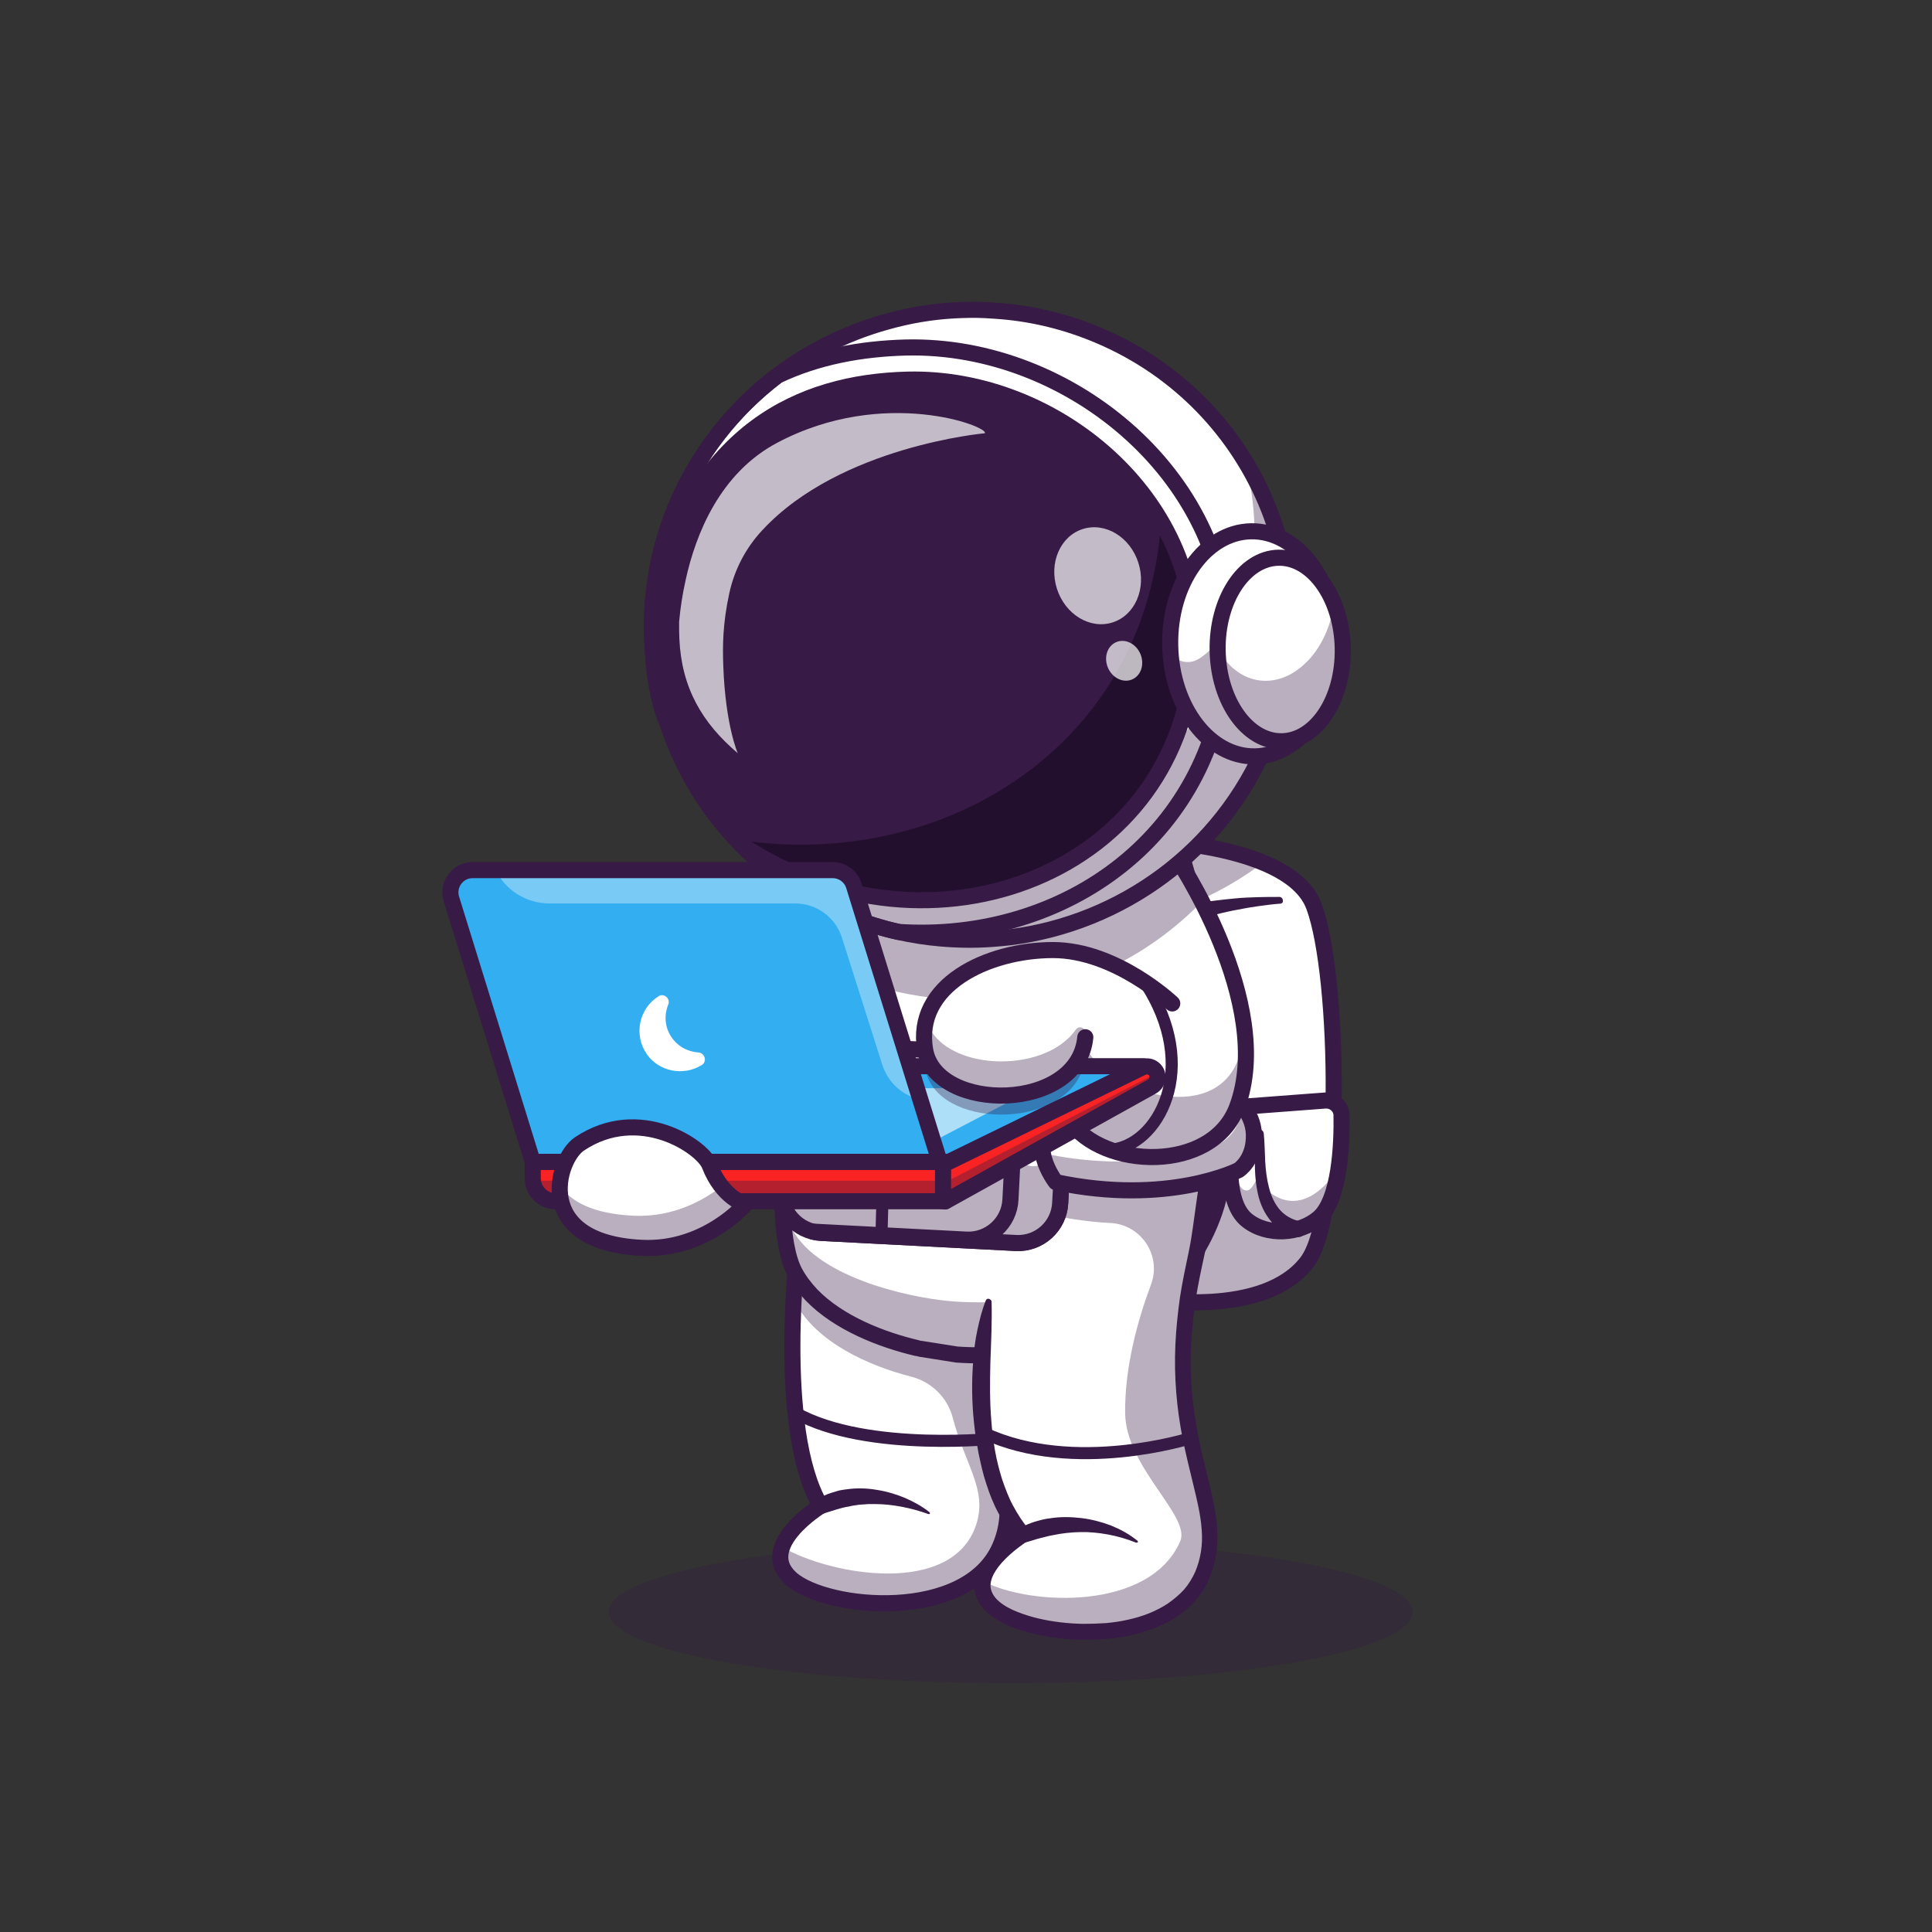 <svg xmlns="http://www.w3.org/2000/svg" id="Layer_1" x="0" y="0" version="1.1" viewBox="0 0 800 800" xml:space="preserve"><rect x="0" y="0" width="800" height="800" fill="#333333" stroke="none"/><style>.st2{fill:#fff}.st3{opacity:.35;fill:#371a45}.st4{fill:none;stroke:#371a45;stroke-width:6.66;stroke-linecap:round;stroke-linejoin:round;stroke-miterlimit:10}.st5{fill:#371a45}.st6{fill:none;stroke:#371a45;stroke-width:4.995;stroke-linecap:round;stroke-linejoin:round;stroke-miterlimit:10}.st15{opacity:.7;fill:#fff}.st16{opacity:.35}.st19{fill:none;stroke:#6b184e;stroke-width:5.49;stroke-linecap:round;stroke-linejoin:round;stroke-miterlimit:10}.st20{fill:#33aef1}.st22{fill:#f92323}</style><path fill="transparent" d="M0 0h800v800H0z"/><ellipse cx="418.5" cy="667.5" fill="#371a45" opacity=".3" rx="166.5" ry="29.5"/><path d="M541.3 522.6c-17.9 23.4-64.6 15.3-64.6 15.3l-.4-157.9-.1-31.9s26.6.7 46.8 9.1c9.7 4 18 9.8 21.1 18.2 10.8 28.9 11.9 128-2.8 147.2z" class="st2"/><path d="M552.2 441.2c.6 34.6-2.6 70.6-10.9 81.4-17.9 23.4-64.6 15.3-64.6 15.3l-.5-189.8s.5 0 1.4.1l.4 148s46.7 8.1 64.6-15.3c4.9-6.4 8-21.4 9.6-39.7z" class="st3"/><path d="M476.2 348.1s58.4 1.6 67.9 27.2c10.8 29 11.9 128.1-2.9 147.3-17.9 23.4-64.6 15.3-64.6 15.3" class="st4"/><path d="M548.8 455.7l-31.8 2.4c-2.8.2-5.2 2.3-5.7 5.1-1.9 10.3-4.9 34.2 5.1 42.1 8.3 6.6 21.7 5.8 29.6-.9 8.8-7.5 9.7-30.9 9.5-42.5 0-3.6-3.1-6.4-6.7-6.2z" class="st2"/><path d="M511.3 463.2c-1.9 10.3-4.9 34.2 5.1 42.1 8.3 6.6 21.7 5.8 29.6-.9 5.4-4.6 7.8-15.2 8.9-25.4-1.4 5.1-3.7 9.2-6.5 12-16 15.6-28-2.8-28-2.8s-2.1 4.5-3.7 4.7c-6.9 1.1-5.5-20.6-4.5-31.8-.4.6-.7 1.3-.9 2.1z" class="st3"/><path d="M548.8 455.7l-31.8 2.4c-2.8.2-5.2 2.3-5.7 5.1-1.9 10.3-4.9 34.2 5.1 42.1 8.3 6.6 21.7 5.8 29.6-.9 8.8-7.5 9.7-30.9 9.5-42.5 0-3.6-3.1-6.4-6.7-6.2z" class="st4"/><path d="M523.3 469.4c.4 4 .4 7.8.6 11.6.2 3.8.7 7.5 1.6 10.9.9 3.5 2.4 6.7 4.5 9.1 2.1 2.4 5 4 8.2 4.7 1.8.4 2.9 2.2 2.5 4-.4 1.8-2.2 2.9-4 2.5-.1 0-.2 0-.2-.1-2.1-.7-4.2-1.6-6.1-2.8-1.9-1.2-3.6-2.8-4.9-4.6-2.7-3.6-4.2-7.7-4.9-11.7-.8-4-1-8-1-11.9 0-3.9.3-7.8.2-11.5 0-1 .7-1.8 1.7-1.8 1-.1 1.7.6 1.8 1.6zM530 374.2c-2.9.2-5.9.6-8.8 1-2.9.4-5.9.9-8.8 1.5-2.9.5-5.8 1.2-8.7 1.9-2.9.7-5.7 1.5-8.5 2.4h-.1c-1.8.5-3.6-.5-4.2-2.2-.5-1.8.5-3.6 2.2-4.2.1 0 .2-.1.3-.1 3-.6 6-1.1 9.1-1.5 3-.4 6.1-.7 9.1-1 3-.3 6.1-.4 9.1-.5 3-.1 6-.1 9.1-.1.8 0 1.4.7 1.4 1.5.2.7-.4 1.3-1.2 1.3z" class="st5"/><path d="M523.1 357.1c-13.9 10.6-29.9 18.3-46.8 22.8l-.1-31.9c0 .1 26.7.8 46.9 9.1z" class="st3"/><path d="M414.2 640.3c-13.6 31.5-71.8 26.3-86.5 13.3-15.1-13.4 12.2-30.1 12.2-30.1-12.1-20.6-12.5-60-11.2-85.3.7-13.9 1.9-23.5 1.9-23.5l85.8-46.5c-.1 17.5-3 32.4-5.6 44.4-5.6 25.4-5.2 45-3 61 4.2 29.8 14.9 47.1 6.4 66.7z" class="st2"/><path d="M414.2 640.3c-13.6 31.5-71.8 26.3-86.5 13.3-4.7-4.2-5.3-8.8-3.8-13 19.9 11.7 70.4 20.6 80.3-9.2 4.8-14.6-4.6-24.7-9.7-44.4-2.2-8.3-8.7-14.7-17-16.9-17.6-4.5-39.3-14.1-48.2-30.8-.2-.3-.4-.7-.5-1.1.7-13.9 1.9-23.5 1.9-23.5l76.8-41.6 9-4.9c-.1 17.5-3 32.4-5.6 44.4-.4 1.9-.8 3.7-1.1 5.5-.3 1.8-.7 3.6-.9 5.3-.1.9-.3 1.7-.4 2.6-.4 2.6-.7 5.1-1 7.5-.1.8-.2 1.6-.2 2.4-.1 1.5-.3 3-.4 4.5-.3 4.6-.4 9-.4 13.1v1.3c0 .9 0 1.8.1 2.7 0 1.2.1 2.4.2 3.6.1.9.1 1.7.2 2.5 0 .6.1 1.1.1 1.6s.1.9.1 1.4c0 .4.1.9.1 1.3.2 1.9.4 3.7.7 5.5 4 30 14.7 47.3 6.2 66.9z" class="st3"/><path d="M409.6 518.2c-.3 1.8-.7 3.6-.9 5.3.2-1.7.6-3.5.9-5.3z" class="st3"/><path d="M330.5 514.8s-9.5 76.8 9.3 108.8c0 0-27.2 16.7-12.2 30.1 14.7 13 72.9 18.2 86.5-13.3 13-30.2-19.4-55-3.5-127.6 2.6-12 5.5-26.9 5.6-44.4" class="st4"/><path d="M414.7 595.5s-55.6 6.2-85.3-10.5" class="st6"/><path d="M507.9 469.3c-.3 12.8-1.9 23.7-4.8 32.1-.1.3-.2.5-.3.8-1.8 5.2-4.1 10.1-6.8 14.6-8.7 14.8-21.6 26.1-37.4 33.1-7.1 3.2-26.2 11-51.8 11.3-3.4 0-6.9-.1-10.5-.3-16-1.1-54.4-10.3-67.1-34.1-8.5-16-6.5-61.9 3.9-131.5 4.1-27.6 9.6-59 16.2-93.7l124.3 6.7c9 23.5 16.1 46.3 21.5 67.6 9.3 36.3 13.4 68.6 12.8 93.4z" class="st2"/><path d="M502.8 502.2c-7.7 22-23.6 38.6-44.2 47.7-8 3.6-31.5 13.1-62.3 11-16-1.1-54.4-10.3-67.1-34.1-4-7.4-5.6-21.2-5.3-40.9.3 11.7 2 20.1 5.3 25.1 12.7 19.5 51.2 27.1 67.1 28 30.8 1.8 54.3-6.1 62.3-9 20.6-7.5 36.4-21.2 44.2-39.2 3.2-7.5 5-17.4 5.1-29.3.2 16.7-1.5 30.5-5.1 40.7z" class="st3"/><path d="M327.3 438.8c-2 18.2-3.2 34-3.4 47.1-.3-12.2.9-28.1 3.4-47.1zM507.9 461.4c-.1-7.1-.5-14.7-1.3-22.7 1 8.2 1.4 15.8 1.3 22.7z" class="st3"/><path d="M473.7 308.2c32.5 85.1 41.1 160 29.1 193.9-7.7 22-23.6 38.6-44.2 47.8-8 3.6-31.5 13.1-62.3 11l-15.2-2.4M349.3 301.5c-23.3 122.3-32.1 203-20.2 225.3 1.8 3.4 4.2 6.5 6.9 9.4 11.3 11.7 29.2 18.6 43.7 22" class="st4"/><path d="M409.5 538.6s-13 65.1 14 96.7c0 0-27.2 16.7-12.2 30.1 14.7 13 72.9 18.2 86.5-13.3 13-30.2-19.4-55-3.5-127.6 2.6-12 5.5-26.9 5.6-44.4l-90.4 58.5z" class="st2"/><path d="M494.4 524.6c-15.9 72.6 16.5 97.5 3.5 127.6-13.6 31.5-71.8 26.3-86.5 13.3-3.9-3.5-5-7.2-4.4-10.8 19.8 10.4 69.3 12.2 81.7-16.5 4.5-10.4-22.6-30.6-22.8-53.1-.2-18.9 5.1-38.2 10.7-53.2 4.5-12-4.1-24.9-16.9-25.5h-.3c-7.3-.4-15.2-1.4-23.6-3.2 0 0-13.7-17.4 1.6-27.1 0 0 46.5 6.4 70.6-6.7-.3 12.8-1.9 23.7-4.8 32.1-1.4.4-3 .9-4.7 1.3-1.2 8-2.7 15.4-4.1 21.8z" class="st3"/><path d="M410.6 539c.2 8.4-.2 16.7-.5 24.9-.2 8.2-.3 16.4.4 24.6.3 4.1.8 8.1 1.5 12.1s1.7 7.9 2.9 11.8c1.3 3.8 2.7 7.6 4.6 11.1 1.9 3.5 4 6.8 6.5 9.8 1.2 1.4 1 3.5-.4 4.7l-.3.3c-1.2.7-2.5 1.7-3.7 2.6-1.2.9-2.4 1.9-3.5 2.9-2.2 2-4.3 4.2-5.8 6.6-1.5 2.3-2.4 4.8-2.1 7 .3 2.1 1.6 4.2 3.7 5.9 2 1.7 4.7 3.1 7.5 4.2s5.7 2 8.7 2.7c6 1.4 12.3 2.1 18.5 2.2 3.1 0 6.2-.1 9.3-.3 3.1-.3 6.1-.7 9.1-1.4 6-1.3 11.8-3.5 16.7-6.8 2.4-1.7 4.7-3.6 6.6-5.7 1.9-2.2 3.4-4.7 4.6-7.3 2.3-5.5 3.2-11.3 2.7-17.4-.4-6.1-1.9-12.2-3.4-18.4-1.5-6.2-3.1-12.6-4.4-19-2.6-12.9-3.7-26.1-3.1-39.3.3-6.6 1-13.1 1.9-19.6 1-6.5 2.4-13 3.7-19.2 1.3-6.3 2-12.6 2.9-18.8.9-6.3 1.7-12.5 3.6-18.9.2-.6.8-1 1.4-.8.4.1.7.4.8.8 1.8 6.5 1.8 13.2 1.2 19.7-.6 6.6-2.1 13-3.4 19.3-1.4 6.4-2.7 12.5-3.7 18.8-.9 6.3-1.6 12.6-1.9 18.9-.6 12.6.5 25.3 3 37.7 1.2 6.2 2.8 12.4 4.3 18.7 1.5 6.3 3.1 12.7 3.5 19.6.5 6.8-.5 14-3.2 20.5-1.4 3.3-3.3 6.3-5.6 9s-5.1 5-7.9 6.9c-5.8 3.9-12.4 6.2-18.9 7.7-3.3.8-6.6 1.2-10 1.5-3.3.3-6.7.4-10 .4-6.7-.1-13.3-.9-19.9-2.4-3.3-.8-6.5-1.7-9.7-3-3.2-1.3-6.3-2.9-9.3-5.3-.4-.3-.7-.6-1.1-1l-1-1c-.6-.8-1.3-1.5-1.8-2.4-1.1-1.7-1.9-3.8-2.1-5.9-.3-2.1.1-4.3.7-6.1.6-1.9 1.5-3.6 2.4-5.1 2-3.1 4.4-5.6 6.9-8 1.3-1.2 2.6-2.2 3.9-3.3 1.4-1 2.7-2 4.2-3l-.8 5c-2.9-3.4-5.3-7.2-7.4-11-2.1-3.9-3.7-8-5-12.1-1.4-4.1-2.3-8.4-3.2-12.6-.4-2.1-.7-4.2-1.1-6.4-.3-2.1-.6-4.3-.8-6.4-.9-8.5-1-17.1-.3-25.6.3-4.2.8-8.5 1.7-12.6.9-4.2 1.9-8.3 3.5-12.3.2-.6.9-.9 1.5-.6.6.3.9.7.9 1.1z" class="st5"/><path d="M493 595.5s-48.2 15.3-85.5-2.1" class="st6"/><circle cx="317.4" cy="465.5" r="15.5" class="st2"/><path d="M302 465.9c.2 8.5 7.3 15.3 15.9 15.1 8.5-.2 15.3-7.3 15.1-15.9-.1-2.4-.6-4.6-1.7-6.6-2.3 5.3-7.6 9.1-13.8 9.2-6.2.2-11.6-3.3-14.2-8.5-.9 2.1-1.4 4.4-1.3 6.7z" class="st3"/><circle cx="317.4" cy="465.5" r="15.5" class="st4"/><path d="M324.9 480.6c2.6-17.4 3.1-33.5 2.4-47.8-.4 8.3-1.1 17-2.5 26-1.6 10.6-2.1 21.7-1.1 32.6.3-3.7.7-7.3 1.2-10.8z" class="st3"/><path d="M339.8 510.6l80.8 4.2c9.6.5 17.8-6.9 18.3-16.5l2.2-43c.4-8.4-5.2-15.7-13.1-17.8-1.1-.3-2.3-.5-3.5-.5l-80.8-4.2c-9.6-.5-17.8 6.9-18.3 16.5l-1.8 34.1-.5 8.9c-.3 9.6 7.2 17.8 16.7 18.3z" class="st2"/><path d="M339.8 510.6l80.8 4.2c9.6.5 17.8-6.9 18.3-16.5l2.2-43c.4-8.4-5.2-15.7-13.1-17.8-4.7 2.8-7.8 4.6-7.8 4.6-5.7 34.3-16.4 51-59.3 49.5-18.5-.7-30.1-4.1-37.2-8.3l-.5 8.9c-.4 9.7 7.1 17.9 16.6 18.4z" class="st3"/><path d="M420.7 514.7l-80.8-4.2c-9.6-.5-17-8.7-16.5-18.3l2.2-43c.5-9.6 8.7-17 18.3-16.5l80.8 4.2c9.6.5 17 8.7 16.5 18.3l-2.2 43c-.5 9.6-8.8 17-18.3 16.5z" class="st4"/><path d="M336.6 510.1c1 .3 2.1.4 3.2.5l80.8 4.2c7 .4 13.3-3.5 16.4-9.4 1.1-2.1 1.8-4.5 1.9-7.1l1-19.1.3-6.3.9-17.6c.5-9.6-6.9-17.8-16.5-18.3l-17.5-.9c8 1.9 13.7 9.3 13.3 17.8l-1.2 23.2-1 19.8c-.5 9.6-8.7 17-18.3 16.5l-63.3-3.3z" class="st2"/><path d="M336.6 510.1c1 .3 2.1.4 3.2.5l80.8 4.2c9.6.5 17.8-6.9 18.3-16.5l1.3-25.4c-2.3 4.4-6.2 9.7-12.1 10-3.2.2-6.3-2.3-8.9-5.7l-1 19.8c-.5 9.6-8.7 17-18.3 16.5l-63.3-3.4z" class="st3"/><path d="M439 498.2c-.5 9.6-8.7 17-18.3 16.5l-80.8-4.2c-1.1-.1-2.2-.2-3.2-.5l63.4 3.3c9.6.5 17.8-6.9 18.3-16.5l2.2-43c.4-8.5-5.3-15.9-13.3-17.8l17.5.9c9.6.5 17 8.7 16.5 18.3l-2.3 43z" class="st4"/><path fill="#22a7f0" d="M387.5 474c-.1 1.6 1.6 14.5 1.6 14.5s4.1.2 9.1.4c6.2.3 11.6-5.9 12-13.9.4-8-4.4-14.7-10.6-15-4.2-.2-9.1-.4-9.1-.4s-2.9 11.9-3 14.4z"/><path d="M387.5 474c-.1 1.6 1.6 14.5 1.6 14.5s4.1.2 9.1.4c6.2.3 11.6-5.9 12-13.9.4-8-4.4-14.7-10.6-15-4.2-.2-9.1-.4-9.1-.4s-2.9 11.9-3 14.4z" class="st3"/><path d="M387.5 474c-.1 1.1.8 7.9 1.2 11.8.2 1.6 1.5 2.8 3.1 2.9l6.3.3c6.2.3 11.6-5.9 12-13.9.4-8-4.4-14.7-10.6-15l-6.3-.3c-1.6-.1-3 1-3.4 2.6-.8 3.6-2.2 9.8-2.3 11.6z" class="st6"/><ellipse cx="389.7" cy="474.1" fill="#22a7f0" stroke="#371a45" stroke-linecap="round" stroke-linejoin="round" stroke-miterlimit="10" stroke-width="4.995" rx="14.5" ry="11.3" transform="rotate(-87.386 389.742 474.146) scale(1)"/><path d="M354.3 433.3l-1.9 39 13.4 9.4-.8 29.9" class="st6"/><path d="M511.4 454.5s7.5 6 7.8 15.1c.4 10.6-6.3 14.9-6.3 14.9s-29.1 14.9-75.7 5c0 0-13.7-17.4 1.6-27.1-.1 0 49.2 6.7 72.6-7.9z" class="st2"/><path d="M519.2 469.6c.4 10.6-6.3 14.9-6.3 14.9s-29.1 14.9-75.7 5c0 0-4.5-5.7-5.5-12.4.2.3.4.5.4.5 34.1 7.2 58.8 1.2 69.6-2.5 7.5-2.6 12.5-9.4 12.4-17.1v-.3-.5c2.1 2.6 4.9 6.9 5.1 12.4z" class="st3"/><path d="M511.4 454.5s7.5 6 7.8 15.1c.4 10.6-6.3 14.9-6.3 14.9s-29.1 14.9-75.7 5c0 0-13.7-17.4 1.6-27.1-.1 0 49.2 6.7 72.6-7.9z" class="st4"/><path d="M486.4 353.9s42 61.4 25.8 104.6c-10.3 27.4-55.7 25.7-69.4 5.4l-26.9-47.4 70.5-62.6z" class="st2"/><path d="M512.2 458.5c-10.3 27.4-55.6 25.7-69.4 5.4l-26.9-47.4 10-8.9 23.1 25c9.3 20.2 53.5 33.5 63.7 6.1 1.3-3.5 2.2-7.2 2.8-11 1 10.7.3 21.2-3.3 30.8z" class="st3"/><path d="M486.4 353.9s42 61.4 25.8 104.6c-10.3 27.4-55.7 25.7-69.4 5.4" class="st4"/><path d="M495.2 375.8c-20.9 20.5-48.1 33.6-77 37.2-2.5.3-5 .6-7.6.7-7 .5-14 .4-21-.2-5.8-.5-11.7-1.4-17.5-2.7-6.7-1.5-13.4-3.6-20.1-6.2-2.2-.9-4.3-1.8-6.5-2.8-4.3-2-8.5-4.2-12.5-6.6 4.1-27.6 9.6-59 16.2-93.7l124.3 6.7c9.1 23.6 16.3 46.3 21.7 67.6z" class="st3"/><path fill="#fff" stroke="#371a45" stroke-linecap="round" stroke-linejoin="round" stroke-miterlimit="10" stroke-width=".67" d="M287 323.3c10.8 19 26.5 35.3 46.1 47 4 2.4 8.2 4.6 12.5 6.6 2.1 1 4.3 1.9 6.4 2.8 6.6 2.6 13.3 4.7 20.1 6.2 5.8 1.3 11.7 2.2 17.5 2.7 7 .6 14.1.7 21 .2 2.5-.2 5.1-.4 7.6-.7 45.9-5.8 87.5-35.3 106.3-80.6 27.7-66.8-4.6-142.8-72.2-169.7-13-5.2-26.4-8.2-39.7-9.1-1.6-.1-3.1-.2-4.7-.3-4.2-.2-8.3-.1-12.5.1-9.6.5-19 2.1-28.2 4.7-9.1 2.5-18 6-26.4 10.4-2.7 1.4-5.3 2.9-7.9 4.4-3.9 2.4-7.6 4.9-11.2 7.7-18 13.7-32.7 32.1-42 54.4-15.7 38.3-11.8 79.7 7.3 113.2z"/><path d="M524.5 307.4c-18.8 45.4-60.4 74.8-106.3 80.6-2.5.3-5 .6-7.6.7-7 .5-14 .4-21-.2-5.8-.5-11.7-1.4-17.5-2.7-6.7-1.5-13.4-3.6-20.1-6.2-2.2-.9-4.3-1.8-6.4-2.8-4.3-2-8.5-4.2-12.5-6.6-19.7-11.7-35.3-28.1-46.2-47-5.9-10.4-10.4-21.6-13.3-33.2 10.7 17.9 25.9 33.2 44.6 44.4 4 2.4 8.2 4.6 12.5 6.6 2.1 1 4.3 1.9 6.4 2.8 6.6 2.6 13.3 4.7 20.1 6.2 5.8 1.3 11.7 2.2 17.5 2.7 7 .6 14.1.7 21 .2 2.5-.2 5.1-.4 7.6-.7 45.9-5.8 87.5-35.3 106.3-80.6 11-26.5 12.5-54.4 6.2-80.1 20.4 33.9 25 76.5 8.7 115.9z" class="st3"/><path fill="none" stroke="#371a45" stroke-linecap="round" stroke-linejoin="round" stroke-miterlimit="10" stroke-width="5.162" d="M287 323.3c10.8 19 26.5 35.3 46.1 47 4 2.4 8.2 4.6 12.5 6.6 2.1 1 4.3 1.9 6.4 2.8 6.6 2.6 13.3 4.7 20.1 6.2 5.8 1.3 11.7 2.2 17.5 2.7 7 .6 14.1.7 21 .2 2.5-.2 5.1-.4 7.6-.7 45.9-5.8 87.5-35.3 106.3-80.6 27.7-66.8-4.6-142.8-72.2-169.7-13-5.2-26.4-8.2-39.7-9.1-1.6-.1-3.1-.2-4.7-.3-4.2-.2-8.3-.1-12.5.1-9.6.5-19 2.1-28.2 4.7-9.1 2.5-18 6-26.4 10.4-2.7 1.4-5.3 2.9-7.9 4.4-3.9 2.4-7.6 4.9-11.2 7.7-18 13.7-32.7 32.1-42 54.4-15.7 38.3-11.8 79.7 7.3 113.2z"/><path d="M287 323.3c10.8 19 26.5 35.3 46.1 47 4 2.4 8.2 4.6 12.5 6.6 2.1 1 4.3 1.9 6.4 2.8 6.6 2.6 13.3 4.7 20.1 6.2 5.8 1.3 11.7 2.2 17.5 2.7 7 .6 14.1.7 21 .2 2.5-.2 5.1-.4 7.6-.7 45.9-5.8 87.5-35.3 106.3-80.6 27.7-66.8-4.6-142.8-72.2-169.7-13-5.2-26.4-8.2-39.7-9.1-1.6-.1-3.1-.2-4.7-.3-4.2-.2-8.3-.1-12.5.1-9.6.5-19 2.1-28.2 4.7-9.1 2.5-18 6-26.4 10.4-2.7 1.4-5.3 2.9-7.9 4.4-3.9 2.4-7.6 4.9-11.2 7.7-18 13.7-32.7 32.1-42 54.4-15.7 38.3-11.8 79.7 7.3 113.2z" class="st4"/><path d="M307.2 349.9c78.2 51.8 183 11.6 187.1-80.6 2.8-62.8-57.2-113.6-118.5-112.1-44.6 1.1-87.7 21.4-105.3 90.1 0 0-3 31.6 5.9 52.4 9 20.8 21.3 39.5 21.3 39.5l9.5 10.7z" class="st5"/><path fill="#220f2d" d="M494.3 269.3c-4.2 92.2-108.9 132.4-187.1 80.6l-1.9-2.2c85.4 13.3 169.5-38.8 175.5-132 9.3 16 14.4 34.2 13.5 53.6z"/><path d="M287 323.3c10.8 19 26.5 35.3 46.1 47 4 2.4 8.2 4.6 12.5 6.6 2.1 1 4.3 1.9 6.4 2.8 6.6 2.6 13.3 4.7 20.1 6.2 68.6 4.5 132.6-40.1 136.1-116 3.2-70.5-64.3-127.7-133.2-126-18.4.5-36.6 3.8-53.2 11.7-18 13.7-32.7 32.1-42 54.4-15.8 38.4-11.9 79.8 7.2 113.3z" class="st4"/><path d="M307.2 349.9c78.2 51.8 183 11.6 187.1-80.6 2.8-62.8-57.2-113.6-118.5-112.1-44.6 1.1-87.7 21.4-105.3 90.1 0 0-3 31.6 5.9 52.4 9 20.8 21.3 39.5 21.3 39.5l9.5 10.7z" class="st4"/><path d="M552.8 262.4c2 25.6-11.7 48.4-30.6 50.8-18.9 2.4-35.8-16.4-37.7-42.1v-.5c-1.8-25.4 11.9-47.9 30.6-50.3 14.6-1.9 28 9 34.2 25.8 1.9 5 3.1 10.4 3.5 16.3z" class="st2"/><path d="M552.8 262.4c2 25.6-11.7 48.4-30.6 50.8-18.9 2.4-35.8-16.4-37.7-42.1v-.5c2.3 2.4 5.7 4.5 10 3.1 7.5-2.5 20-20.7 20-20.7s15.1-3.1 34.8-6.9c1.9 5 3.1 10.4 3.5 16.3z" class="st3"/><ellipse cx="518.7" cy="266.7" class="st4" rx="34.3" ry="46.6" transform="matrix(1 -.018 .018 1 -4.644 9.232)"/><ellipse cx="530" cy="269.7" fill="#fff" stroke="#371a45" stroke-linecap="round" stroke-linejoin="round" stroke-miterlimit="10" stroke-width=".696" rx="37" ry="28" transform="rotate(-88.911 530.008 269.708) scale(1)"/><path d="M504.9 287.5c-2.3-6.6-2.7-13.9-1.5-20.9 6.4 14.7 20.9 19.7 33.4 11.1 8.1-5.6 13.6-15.5 15.3-26.3.4.9.8 1.9 1.1 2.9 5.7 16.9-.5 38-13.8 47.2-13.4 9.2-28.8 2.9-34.5-14z" class="st3"/><ellipse cx="530.1" cy="268.7" class="st4" rx="25.9" ry="38" transform="matrix(1 -.019 .019 1 -5.104 10.313)"/><path d="M407.8 179.4s-59.8 5.3-92.1 40.1l-.1.1c-6.8 7.3-11.5 16.3-13.6 26-2.8 12.8-2.8 22.1-2.5 30.2.9 24.7 6 36.1 6 36.1-14.7-12.5-23.3-27-24.2-47.5-.1-2-.1-4.1-.1-6.3 0-.5 0-1 .1-1.5.4-4.4 1.2-10.1 2.6-16.4 4.2-19.2 14.3-44.4 38-56.9 44.2-23.4 87.8-6.6 85.9-3.9z" class="st15"/><ellipse cx="454.5" cy="238.4" class="st15" rx="17.7" ry="20.3" transform="rotate(-17.768 454.506 238.361)"/><ellipse cx="465.5" cy="273.6" class="st15" rx="7.3" ry="8.4" transform="rotate(-23.099 465.551 273.637)"/><g><path d="M236.9 489.7v0zM414.2 482.7s0 .3-.3.7c.1-.3.2-.5.3-.7z" class="st16"/><path fill="#ce2e2e" d="M372 443.7s6 28.8 4.5 33.4-14 28.8-18 21.1c-4-7.7-16.6-21.5-12.1-35.5 4.5-14 5.6-20 9.3-19 3.8 1 16.3 0 16.3 0z"/><path d="M372 442.3l6.5 31.7M353.5 440.9l-9.4 29" class="st19"/><path d="M389.1 481.1H220.6l-.8-2.6-.5-1.7-2.2-7-11.3-36.4-4.5-14.7-14.2-45.7c-1.9-6.3 2.8-12.7 9.3-12.7h147.5c4.5 0 8.5 3 9.9 7.3l27.2 87.7 2.2 7.2 5.9 18.6z" class="st20"/><path fill="#fff" d="M381.1 455.3c-7.3-1.6-13.3-6.9-15.7-14.2l-16.8-52.9c-2.7-8.4-10.5-14.1-19.3-14.1H227.5c-9.5 0-18.1-5.4-22.2-13.7h146.3l29.5 94.9z" opacity=".35"/><path d="M391.4 481.1v16.3H230.1c-4.4 0-8-2.9-9.2-6.9-.2-.8-.4-1.7-.4-2.6v-6.8h170.9z" class="st22"/><path fill="#848484" d="M392.9 481.1L473 442c2.9-1.4 6.3.7 6.3 3.9 0 1.7-.8 3.2-2.3 4l-85.6 47.6"/><path d="M391.4 488.9v6.9H230.1c-4.4 0-8-2.9-9.2-6.9h170.5z" class="st3"/><path d="M471.4 442.8l-27.2 20.9-56.1 16.3-11.1-38.5 6 .1 65.4.9z" class="st20"/><path fill="#fff" d="M385.3 473.2l43.3-22.6h-46.8z" opacity=".6"/><path d="M389.1 481.1H220.6l-33.7-108.9c-1.8-5.9 2.6-11.9 8.8-11.9h149.1c4 0 7.6 2.6 8.8 6.5l35.5 114.3z" class="st4"/><path d="M391.4 497.4H230.1c-5.3 0-9.5-4.3-9.5-9.5v-6.8h170.8" class="st4"/><path d="M392.9 481.1L473 442c2.9-1.4 6.3.7 6.3 3.9 0 1.7-.8 3.2-2.3 4l-85.6 47.6" class="st22"/><path d="M479.3 445.8v.1c0 1.6-.9 3.1-2.3 3.9l-85.6 47.6.7-8.2 83.5-43.1c.7-.4 1.3-.9 1.8-1.6.3-.5.5-1.1.6-1.8.8.9 1.3 1.9 1.3 3.1z" class="st3"/><path d="M392.9 481.1L473 442c2.9-1.4 6.3.7 6.3 3.9 0 1.7-.8 3.2-2.3 4l-85.6 47.6M473.9 441.5H377M390.5 497.4v-16.3" class="st4"/></g><path d="M308.6 498.7s-16.5 19.3-42.9 18c-45.4-2.2-35.3-36.6-25.8-43 24.9-16.7 51 1.3 53.9 8.7 5.3 13.7 14.8 16.3 14.8 16.3z" class="st2"/><path d="M308.6 498.7s-16.5 19.2-42.9 18c-27.3-1.3-34.6-14.3-33.9-25.8 4.5 6.6 13.7 11.7 30.4 12.5 16.7.8 29.5-6.6 36.6-12.2 4.8 6.1 9.8 7.5 9.8 7.5z" class="st3"/><path d="M308.6 498.7s-16.5 19.3-42.9 18c-45.4-2.2-35.3-36.6-25.8-43 24.9-16.7 51 1.3 53.9 8.7 5.3 13.7 14.8 16.3 14.8 16.3z" class="st4"/><path d="M448.4 442.5c-8.5 25.9-60.9 24.8-65.2.2-.1-.4-.1-.7-.2-1.1l65.4.9z" class="st3"/><path d="M485.4 415.5s-23.2-22.1-49.4-22.1c-27 0-57.6 14.5-52.9 41.4 4.6 26.1 63.4 25.8 66.3-5.3" class="st2"/><path d="M449.5 429.4c-2.8 31.1-61.7 31.4-66.3 5.3-.8-4.5-.6-8.6.4-12.3 5.9 21 48.5 23.1 61.9 3.9 1.2-1.7 3.9-.9 3.9 1.2v1.9z" class="st3"/><path d="M485.4 415.5s-23.2-22.1-49.4-22.1c-27 0-57.6 14.5-52.9 41.4 4.6 26.1 63.4 25.8 66.3-5.3" class="st4"/><g><path d="M470.2 638.7c-3.7-1.5-7.6-2.6-11.4-3.3-3.9-.7-7.7-1.1-11.6-1-3.8.1-7.6.5-11.3 1.3-1.9.3-3.7.9-5.5 1.3-.9.2-1.8.5-2.7.8-.9.3-1.8.5-2.8.8l-.3.1c-1.8.4-3.6-.7-4-2.4-.4-1.6.4-3.2 1.9-3.8 1-.4 2-.9 3-1.3s2-.8 3-1.1c2.1-.6 4.2-1.2 6.3-1.4 4.3-.7 8.6-.6 12.9-.1 4.3.5 8.4 1.6 12.4 3.1 3.9 1.6 7.6 3.6 10.9 6.3.2.2.2.5.1.7-.5.1-.7.1-.9 0z" class="st5"/></g><g><path d="M384.3 626.9c-3.6-1.3-7.3-2.3-11-3-3.7-.7-7.4-1.1-11-1.1h-2.7c-.9.1-1.8.1-2.7.2-.9 0-1.8.2-2.7.3-.4.1-.9.1-1.3.2s-.9.2-1.3.3c-3.5.5-6.8 1.8-10.2 2.8l-.3.1c-1.8.5-3.6-.5-4.1-2.2-.5-1.6.3-3.2 1.7-3.9.9-.5 1.9-.9 2.8-1.4l1.4-.6c.5-.2 1-.3 1.5-.5l3-.9c1-.2 2.1-.4 3.1-.5 4.1-.6 8.4-.5 12.4.2 4.1.6 8 1.8 11.7 3.3 3.7 1.6 7.2 3.5 10.3 6 .2.2.2.5.1.7-.3 0-.5.1-.7 0z" class="st5"/></g><path d="M459.5 476.1c19.8-1.1 38.3-33.8 14.4-69.6" class="st6"/><path d="M290.6 441c-.1 0-.1.1-.2.1-7.5 4.6-17.5 2.6-22.5-4.5-5.6-7.9-3.4-18.9 4.7-24 0 0 .1 0 .1-.1 2.3-1.4 5 1 4 3.5-1.7 4.1-1.5 9 1.1 13.1s6.9 6.4 11.4 6.7c2.7.2 3.7 3.8 1.4 5.2z" class="st2"/></svg>
